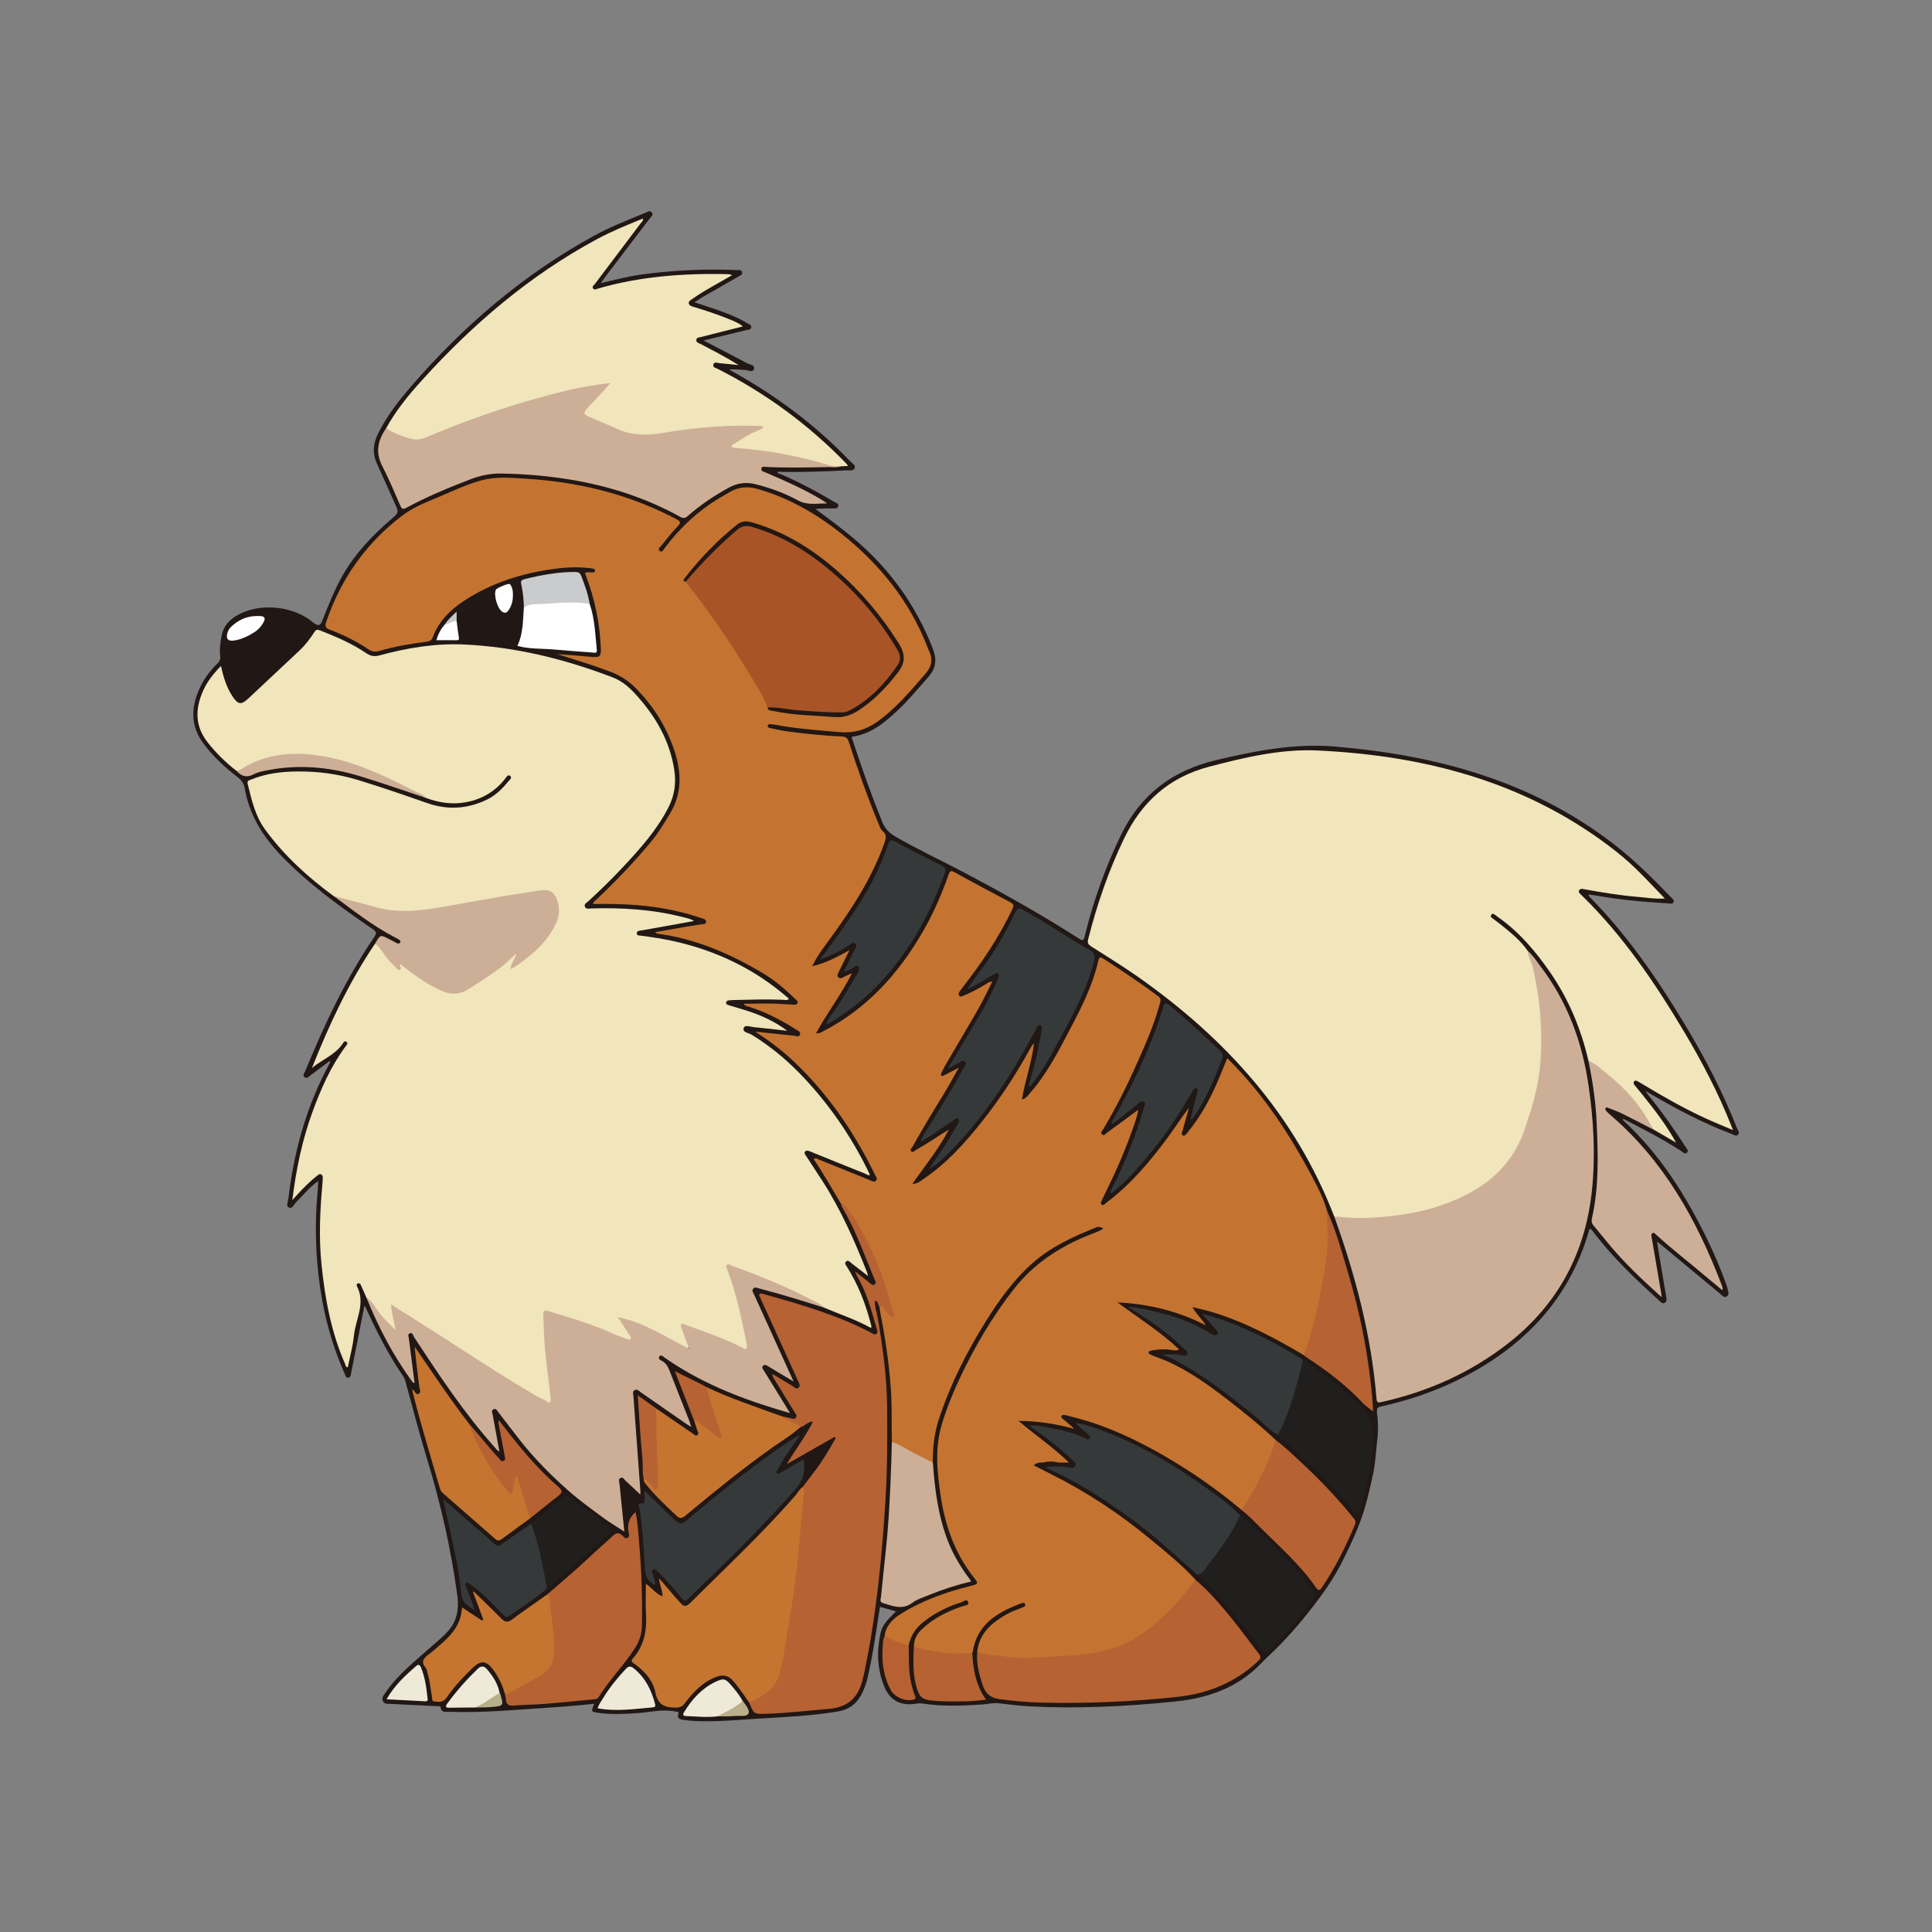 <?xml version="1.0" encoding="utf-8"?>
<!-- Generator: Adobe Illustrator 24.3.0, SVG Export Plug-In . SVG Version: 6.00 Build 0)  -->
<svg version="1.1" id="Layer_1" xmlns="http://www.w3.org/2000/svg" xmlns:xlink="http://www.w3.org/1999/xlink" x="0px" y="0px"
	 viewBox="0 0 720 720" style="enable-background:new 0 0 720 720;" xml:space="preserve">
<rect x="0" y="0" width="720" height="720" fill="#808080" stroke="none"/>
<style type="text/css">
	.st0{fill-rule:evenodd;clip-rule:evenodd;fill:#211714;}
	.st1{fill-rule:evenodd;clip-rule:evenodd;fill:#211E1E;}
	.st2{fill-rule:evenodd;clip-rule:evenodd;fill:#C47430;}
	.st3{fill-rule:evenodd;clip-rule:evenodd;fill:#F0E5BB;}
	.st4{fill-rule:evenodd;clip-rule:evenodd;fill:#CDAF97;}
	.st5{fill-rule:evenodd;clip-rule:evenodd;fill:#B66233;}
	.st6{fill-rule:evenodd;clip-rule:evenodd;fill:#C57530;}
	.st7{fill-rule:evenodd;clip-rule:evenodd;fill:#363939;}
	.st8{fill-rule:evenodd;clip-rule:evenodd;fill:#FFFFFF;}
	.st9{fill-rule:evenodd;clip-rule:evenodd;fill:#CACBCC;}
	.st10{fill-rule:evenodd;clip-rule:evenodd;fill:#EFE9D7;}
	.st11{fill-rule:evenodd;clip-rule:evenodd;fill:#B76133;}
	.st12{fill-rule:evenodd;clip-rule:evenodd;fill:#FDFEFF;}
	.st13{fill-rule:evenodd;clip-rule:evenodd;fill:#BAB18C;}
	.st14{fill-rule:evenodd;clip-rule:evenodd;fill:#B7AE8B;}
	.st15{fill-rule:evenodd;clip-rule:evenodd;fill:#C8C9CA;}
	.st16{fill-rule:evenodd;clip-rule:evenodd;fill:#A95426;}
	.st17{fill-rule:evenodd;clip-rule:evenodd;fill:#231713;}
</style>
<g>
	<path class="st0" d="M513.11,538.1c-0.44,3.68-0.59,7.43-1.37,11.04c-1.33,6.15-2.69,12.3-4.95,18.24
		c-2.11,5.57-4.66,10.91-7.41,16.17c-2.8,5.37-6.34,10.3-10.02,15.08c-5.02,6.51-10.42,12.73-16.45,18.36
		c-1.81,1.69-3.45,3.54-5.3,5.2c-8.56,7.66-18.85,10.83-30,11.95c-17.94,1.8-35.91,2.72-53.93,1.77c-3.77-0.2-7.53-0.68-11.28-1.14
		c-2.15-0.27-4.21,0.29-6.31,0.44c-7.48,0.5-14.95,0.8-22.4-0.37c-1.08-0.17-2.11,0.09-3.15,0.2c-5.28,0.56-8.92-1.54-10.96-6.44
		c-2.6-6.27-2.89-12.78-1.55-19.37c0.67-3.3,1.47-4.3,5.86-8.72c-2.01-0.57-3.94-1.11-5.96-1.69c-1.38,8.97-2.61,17.88-4.65,26.64
		c-0.48,2.07-1.23,4.03-2.2,5.92c-1.86,3.63-4.74,5.76-8.77,6.43c-9.57,1.6-19.24,2.08-28.9,2.63c-8.23,0.47-16.44,1.34-24.7,0.92
		c-1.43-0.07-2.86-0.23-4.28-0.45c-1.11-0.17-2.13-0.54-1.66-2.06c0.38-1.2-0.55-0.9-1.15-1.02c-4.79-0.99-9.48,0.31-14.21,0.62
		c-4.77,0.31-9.51,0.55-14.26-0.1c-2.9-0.4-2.93-0.39-1.7-3.39c-4.68,0.42-9.22,0.93-13.78,1.21c-13.43,0.84-26.84,2.24-40.33,1.77
		c-1.23-0.04-2.85,0.44-3.13-1.7c-0.08-0.6-1.07-0.38-1.64-0.41c-5.59-0.29-11.18-0.54-16.77-0.83c-1.09-0.06-2.43,0.23-3.06-0.99
		c-0.67-1.3,0.31-2.29,0.98-3.28c4.62-6.78,11.06-11.75,17.09-17.12c2.2-1.96,4.51-3.78,6.43-6.06c3.11-3.7,3.83-7.97,3.23-12.56
		c-2.29-17.34-6.15-34.32-11.25-51.05c-2.91-9.53-5.38-19.19-8.03-28.8c-0.2-0.73-0.38-1.44-0.82-2.09
		c-5.56-8.05-9.96-16.74-14.02-25.62c-0.09-0.2-0.22-0.38-0.53-0.88c-1.11,5.67-2.17,11.04-3.23,16.4
		c-0.59,2.97-1.18,5.93-1.76,8.89c-0.13,0.67-0.16,1.46-1,1.58c-0.9,0.13-1.04-0.72-1.3-1.31c-4.53-10.13-7.5-20.68-9.14-31.67
		c-1.84-12.27-2.17-24.54-0.98-36.87c0.1-1.03,0.11-2.08,0.18-3.45c-3.29,2.32-5.55,5.25-8.15,7.81c-0.84,0.83-1.42,2.73-2.82,2.06
		c-1.14-0.55-0.27-2.19-0.14-3.34c2.09-17.81,6.85-34.8,15.48-50.6c0.06-0.11-0.01-0.28-0.03-0.71c-2.5,1.88-4.86,3.67-7.25,5.43
		c-0.64,0.47-1.3,1.32-2.18,0.66c-0.84-0.63-0.1-1.41,0.16-2.05c7.2-17.49,15.2-34.58,25.88-50.29c0.88-1.3,0.79-1.85-0.53-2.76
		c-12.11-8.3-24.01-16.83-34.26-27.51c-6.9-7.19-11.87-15.23-13.56-25.11c-0.34-1.96-1.41-3.16-2.9-4.31
		c-4.57-3.51-8.75-7.4-12.27-12.03c-5.36-7.04-4.84-14.31-1.2-21.74c1.54-3.14,3.7-5.89,6.19-8.35c0.81-0.8,1.21-1.58,1.06-2.78
		c-0.32-2.65,0.06-5.29,0.6-7.89c0.65-3.16,2.59-5.39,5.28-7.04c8-4.91,20.27-4.11,28.05,1.83c0.3,0.23,0.54,0.54,0.85,0.74
		c1.98,1.28,2.48,1.12,3.35-1.07c2.3-5.75,4.55-11.53,7.65-16.91c4.63-8.02,10.92-14.62,17.89-20.62c2.98-2.56,2.95-2.54,1.31-6.14
		c-2.22-4.88-4.34-9.8-6.59-14.67c-1.72-3.72-1.43-7.28,0.34-10.9c3.21-6.6,7.66-12.34,12.41-17.83
		c19.4-22.45,41.63-41.52,67.7-55.89c6.29-3.47,12.99-6.09,19.63-8.81c0.77-0.31,1.72-1.1,2.44-0.03c0.62,0.92-0.35,1.51-0.81,2.12
		c-5.58,7.35-11.19,14.68-16.78,22.02c-0.46,0.6-0.88,1.22-1.5,2.1c5.45-1.26,10.6-2.62,15.89-3.31c11.58-1.51,23.2-2.05,34.87-1.55
		c0.71,0.03,1.67-0.16,1.91,0.78c0.24,0.95-0.68,1.25-1.31,1.61c-4.33,2.48-8.67,4.94-12.99,7.42c-1.04,0.6-2.04,1.27-3.45,2.17
		c1.73,0.58,3.09,1.05,4.45,1.5c5.23,1.74,10.48,3.45,15.24,6.33c0.62,0.37,1.58,0.58,1.47,1.51c-0.12,0.96-1.12,0.87-1.81,1.04
		c-5.12,1.26-10.24,2.49-15.99,3.88c5.76,2.99,10.96,5.64,16.1,8.4c1.04,0.56,3.12,0.7,2.73,2.17c-0.43,1.62-2.23,0.43-3.39,0.4
		c-1.93-0.05-3.85-0.33-5.9-0.16c0.62,0.35,1.24,0.72,1.86,1.07c16.02,8.94,30.56,19.82,43.25,33.11c0.7,0.73,2.06,1.37,1.73,2.47
		c-0.4,1.33-1.98,0.88-3,0.93c-8.61,0.41-17.23,0.79-25.88,0.52c0.21,0.81,1.01,0.8,1.56,1.03c6.8,2.96,13.34,6.41,19.69,10.23
		c0.65,0.39,1.84,0.59,1.45,1.68c-0.33,0.94-1.4,0.7-2.2,0.71c-2.08,0.04-4.16,0.01-6.3,0.22c4.62,3.36,9.13,6.72,13.47,10.31
		c13.63,11.26,23.76,25.02,30.21,41.54c1.62,4.14,1.39,7.43-1.62,10.81c-3.58,4-6.95,8.2-10.86,11.89
		c-5.08,4.8-10.3,9.4-17.72,10.38c3.53,10.83,7.26,21.43,11.51,31.85c0.93,2.28,2.48,3.93,4.57,5.15
		c8.03,4.7,16.46,8.61,24.68,12.94c14.72,7.75,29.25,15.81,43.26,24.79c2.36,1.52,2.42,1.5,3.1-1.29c3.15-12.8,7.62-25.13,13.36-37
		c7.28-15.03,19.2-23.93,35.42-27.78c14.57-3.46,29.22-6.31,44.2-5.05c37.66,3.18,73.21,12.69,103.8,36.24
		c7.82,6.02,14.78,12.96,21.61,20.05c0.45,0.47,1.17,0.92,0.8,1.71c-0.37,0.79-1.2,0.5-1.84,0.46c-8.98-0.53-17.94-1.33-26.82-2.89
		c-0.95-0.17-1.91-0.29-3.01-0.46c0.14,0.39,0.15,0.65,0.28,0.78c14.19,14.36,25.51,30.84,35.86,48.07
		c7.37,12.27,13.94,24.91,19.19,38.23c0.31,0.78,1.17,1.7,0.35,2.49c-0.8,0.77-1.7-0.08-2.51-0.38c-10.36-3.9-20.1-9.05-29.64-14.61
		c-0.58-0.34-1.16-0.66-2.36-1.34c0.9,1.21,1.39,1.91,1.92,2.56c4.72,5.82,9,11.97,13.07,18.26c0.43,0.67,1.3,1.43,0.51,2.18
		c-0.8,0.76-1.52-0.22-2.16-0.63c-6.9-4.47-14.22-8.19-21.6-12.02c-0.02,0.34-0.08,0.52-0.03,0.57
		c13.77,12.63,23.47,28.14,31.56,44.78c2.58,5.31,4.86,10.73,6.85,16.28c0.23,0.64,0.47,1.28,0.59,1.95
		c0.17,0.93,0.71,2.04-0.41,2.68c-1.01,0.58-1.69-0.42-2.34-0.96c-7.35-6.07-14.67-12.17-22-18.26c-0.4-0.33-0.82-0.64-1.62-1.26
		c0.87,5.21,1.66,9.99,2.46,14.76c0.32,1.94,0.65,3.87,0.99,5.81c0.15,0.85,0.29,1.76-0.56,2.25c-0.95,0.55-1.53-0.35-2.11-0.87
		c-8.54-7.72-16.87-15.64-23.93-24.79c-0.53-0.68-0.92-1.54-1.92-1.98c-0.8,2.48-1.5,4.92-2.38,7.3
		c-6.73,18.1-18.66,31.91-34.79,42.34c-12.53,8.1-26.15,13.46-40.66,16.65c-1.15,0.26-1.46,0.73-1.47,1.71
		C513.39,529.96,513.39,534.03,513.11,538.1z"/>
	<path class="st1" d="M513.11,538.1c0-4.07,0-8.14,0-12.21C513.67,529.96,513.7,534.03,513.11,538.1z"/>
	<path class="st2" d="M332.38,537.34c-0.16-6.4,0.07-12.8-0.35-19.21c-0.64-9.71-2.09-19.29-3.95-28.81
		c-0.14-0.74-0.22-1.48-0.34-2.23c0.85-0.86,0.98-0.88,1.88-0.01c0.85,0.83,1.41,1.96,2.74,2.69c-0.6-3.6-1.95-6.78-2.94-10.06
		c-2.56-8.49-5.88-16.67-10.92-24.03c-1.57-2.29-2.87-4.78-4.89-6.75c-3.41-5.7-6.67-11.48-10.4-16.99
		c0.89-0.59,1.47-0.01,2.05,0.23c6.24,2.5,12.47,5.05,18.71,7.55c0.79,0.32,1.69,1.1,2.5,0.24c0.73-0.79-0.1-1.55-0.44-2.25
		c-6.66-13.69-14.95-26.3-25.43-37.37c-5.26-5.55-11.02-10.58-17.48-14.74c-0.43-0.28-0.83-0.59-1.6-1.14
		c5.09,0.54,9.73,1.03,14.36,1.53c0.8,0.09,1.84,0.6,2.23-0.37c0.45-1.12-0.76-1.51-1.47-1.96c-5.77-3.64-11.79-6.78-18.37-8.74
		c-0.34-0.1-0.76-0.09-1.03-0.85c4.96-0.05,9.8-0.23,14.65,0.12c1.28,0.09,2.56,0.16,3.85,0.21c0.52,0.02,1.12,0.1,1.41-0.48
		c0.37-0.73-0.26-1.11-0.67-1.51c-3.79-3.72-7.81-7.13-12.4-9.86c-12.19-7.25-25.02-12.76-39.22-14.62
		c-0.12-0.02-0.22-0.16-0.72-0.54c4.03-0.71,7.74-1.37,11.45-2.01c1.86-0.32,3.73-0.59,5.59-0.9c0.76-0.13,1.9,0.18,1.95-1.01
		c0.03-0.9-0.98-1.05-1.66-1.28c-4.65-1.6-9.41-2.8-14.25-3.63c-8.67-1.5-17.41-1.83-26.23-1.65c0.16-1,1.05-1.42,1.67-2.02
		c7.08-6.73,13.82-13.78,20.06-21.3c2.66-3.22,4.79-6.79,6.95-10.35c5.41-8.93,3.97-17.99,0.37-27c-2.98-7.45-7.41-14-13.06-19.74
		c-2.71-2.75-5.83-4.75-9.42-6.13c-6.56-2.5-13.27-4.53-19.99-6.62c4.23,0.34,8.46,0.63,12.68,1.04c3.29,0.32,3.79-0.07,3.66-3.28
		c-0.39-9.36-2.25-18.42-5.63-27.16c-0.1-0.27-0.16-0.55-0.25-0.83c0.8-0.47,1.55-0.16,2.28-0.21c0.56-0.04,1.41,0.22,1.43-0.64
		c0.03-0.76-0.75-0.76-1.36-0.85c-4.46-0.62-8.94-0.44-13.35,0.13c-12.2,1.57-23.76,5.17-34.13,11.98
		c-5.15,3.38-9.4,7.62-11.62,13.54c-0.43,1.15-1.06,1.54-2.29,1.69c-5.92,0.71-11.8,1.74-17.53,3.42c-1.54,0.45-2.84,0.32-4.24-0.64
		c-4.45-3.04-9.3-5.35-14.32-7.28c-1.45-0.56-1.93-1.09-1.35-2.79c5.48-16.25,14.98-29.63,28.65-39.93
		c4.23-3.19,9.29-5.03,14.16-7.1c5.07-2.15,10.06-4.54,15.42-5.93c5.3-1.37,10.71-0.86,16.03-0.53c11.33,0.7,22.51,2.47,33.41,5.75
		c7.9,2.38,15.52,5.49,22.84,9.34c1.51,0.8,1.82,1.31,0.49,2.69c-2.15,2.23-4.06,4.68-6.01,7.09c-0.47,0.58-1.55,1.35-0.68,2.07
		c0.9,0.75,1.39-0.47,1.84-1.07c5.75-7.65,12.62-14.05,20.89-18.92c1.04-0.61,2.11-1.18,3.14-1.82c3.36-2.09,6.86-2.37,10.65-1.28
		c11.67,3.35,21.91,9.26,31.36,16.81c14.18,11.33,25.2,24.96,31.84,41.96c0.17,0.42,0.29,0.86,0.5,1.26
		c1.7,3.26,1.25,6.02-1.23,8.88c-5.61,6.46-11.08,13.02-18.16,18c-4.19,2.95-8.69,4.15-13.87,3.7c-8.2-0.71-16.41-1.29-24.51-2.85
		c-0.3-0.06-0.6-0.09-0.9-0.08c-0.49,0.02-1.17-0.21-1.29,0.53c-0.12,0.71,0.49,0.82,1.02,0.93c2.14,0.41,4.27,0.94,6.44,1.22
		c6.67,0.86,13.35,1.62,20.07,1.87c1.6,0.06,2.22,0.61,2.68,2.03c3.31,10.28,6.92,20.46,11.06,30.45c0.4,0.97,0.75,2.14,1.5,2.75
		c1.72,1.41,1.29,2.81,0.67,4.55c-4.96,14.02-13.21,26.12-21.94,37.96c-1.74,2.36-3.42,4.76-4.95,7.88
		c5.1-1.12,9.22-3.41,13.93-5.99c-1.55,3.12-2.81,5.65-4.05,8.18c-0.32,0.66-0.85,1.36-0.06,2.04c0.66,0.57,1.28,0.11,1.89-0.17
		c0.87-0.4,1.73-0.82,3.17-1.51c-4.08,8.16-9.35,14.85-13.39,22.4c1.26,0.24,1.98-0.38,2.75-0.78
		c16.11-8.34,27.78-21.18,36.77-36.64c4-6.87,7.19-14.15,9.83-21.65c0.47-1.33,0.83-1.64,2.18-0.9c6.89,3.79,13.82,7.5,20.78,11.16
		c1.33,0.7,1.44,1.3,0.8,2.63c-4.88,10.23-11.12,19.58-18.04,28.51c-0.51,0.66-1,1.33-1.5,1.99c-0.39,0.51-0.66,1.11-0.27,1.67
		c0.46,0.66,1.1,0.24,1.64,0.02c2.88-1.16,5.61-2.63,8.26-4.25c0.63-0.38,1.18-0.94,2.46-1c-1.8,3.53-3.37,6.92-5.21,10.15
		c-4.01,7.02-8.17,13.96-12.25,20.95c-0.57,0.98-1.05,2.01-1.54,3.03c-0.12,0.24-0.19,0.63-0.08,0.83c0.24,0.43,0.66,0.22,0.99,0.05
		c1.68-0.86,3.36-1.73,5.62-2.91c-2.07,3.61-3.78,6.8-5.67,9.87c-3.96,6.44-7.87,12.91-11.56,19.51c-0.31,0.55-1.14,1.2-0.59,1.76
		c0.68,0.69,1.36-0.21,1.97-0.55c4.14-2.3,8-5.03,12.09-7.52c-3.67,7.24-8.87,13.42-13.57,20.26c1.93-0.02,3.08-1.13,4.32-1.97
		c8.5-5.76,15.27-13.27,21.59-21.24c6.79-8.55,12.74-17.66,17.99-27.23c0.39-0.71,0.84-1.38,1.44-2.01
		c-0.84,7.07-3.29,13.79-4.54,20.97c1.68-0.35,2.3-1.57,3.1-2.48c6.18-6.98,10.37-15.22,14.68-23.38
		c4.38-8.29,8.64-16.65,10.72-25.9c0.26-1.18,0.67-1.49,1.79-0.76c6.99,4.52,13.92,9.11,20.58,14.12c1.06,0.8,0.84,1.56,0.58,2.54
		c-2.09,7.93-5.42,15.38-8.74,22.83c-3.66,8.22-7.7,16.26-12.31,23.99c-0.37,0.61-1.21,1.38-0.61,1.99c0.8,0.83,1.49-0.23,2.09-0.67
		c3.72-2.69,7.41-5.43,11.47-8.43c-0.44,2.91-1.39,5.25-2.22,7.62c-2.96,8.43-6.63,16.55-10.58,24.55
		c-0.23,0.47-0.51,0.93-0.68,1.43c-0.19,0.53-0.78,1.14-0.22,1.66c0.73,0.68,1.22-0.16,1.71-0.53c9.3-6.98,16.68-15.77,23.49-25.07
		c2.49-3.4,4.73-7,7.44-10.39c-0.79,2.81-1.57,5.62-2.39,8.42c-0.19,0.65-0.66,1.42,0.06,1.84c0.73,0.43,1.21-0.37,1.62-0.87
		c5.23-6.28,9.01-13.4,12.11-20.92c0.92-2.23,1.83-4.46,2.87-6.98c4.32,4.32,8.23,8.69,11.87,13.29
		c8.47,10.72,15.44,22.37,21.64,34.54c1.48,2.89,2.71,5.78,3.6,8.86c1.51,7.82,1.04,15.63-0.33,23.4c-1.67,9.46-3.47,18.9-6.67,28
		c-0.34,0.96-0.43,2.13-1.63,2.56c-10.8-6.36-21.83-12.26-33.88-15.95c-2.33-0.71-4.73-1.21-7.59-1.93
		c1.51,2.77,3.58,4.45,4.97,6.79c-10.32-5.3-21.31-7.98-32.89-8.53c7.74,5.73,15.86,10.84,22.87,17.44
		c-0.5,0.68-1.08,0.25-1.51,0.46c-2.94-0.3-5.87-0.34-8.81,0.02c-1.78,0.57-0.95,1.22,0.02,1.66c1.29,0.59,2.65,1.01,3.97,1.54
		c9.09,3.63,16.93,9.31,24.59,15.22c6.12,4.72,12.14,9.57,17.77,14.89c0.62,0.8,0.21,1.62-0.05,2.36
		c-2.79,7.94-6.57,15.38-11.17,22.42c-0.37,0.57-0.73,1.16-1.47,1.33c-6.41-5.37-13.12-10.35-20.15-14.87
		c-10.12-6.51-20.66-12.24-31.96-16.46c-4.33-1.61-8.79-2.8-13.26-3.95c-0.55-0.14-1.35-0.33-1.68,0.2
		c-0.41,0.66,0.37,1.06,0.79,1.42c1.29,1.1,2.63,2.14,3.86,3.42c-6.76-1.86-13.58-2.89-20.7-2.95c6.04,5.16,12.66,9.61,18.8,15.53
		c-1.58,0-2.65,0-3.72,0c-2.03-0.31-4.05-0.33-6.08,0.01c-1.12-0.09-2.19,0-3.36,1.02c2.22,1.13,4.19,2.15,6.18,3.14
		c13.45,6.69,25.89,14.91,37.45,24.49c5.73,4.75,11.55,9.4,16.59,14.93c0.24,0.84-0.22,1.48-0.69,2.07
		c-6.07,7.59-12.56,14.74-20.91,19.95c-5.77,3.6-12.14,5.44-18.81,6.25c-7.88,0.95-15.82,1.26-23.75,1.41
		c-4.99,0.1-9.94-0.76-14.88-1.47c-0.9-0.13-1.79-0.39-2.2-1.37c0.79-7.03,5.6-10.89,11.21-14.04c1.76-0.99,3.74-1.58,5.6-2.39
		c0.51-0.22,1.33-0.37,1.04-1.18c-0.27-0.75-0.96-0.55-1.55-0.33c-8.7,3.29-16.33,7.64-17.99,17.98c-0.02,0.14-0.11,0.28-0.17,0.42
		c-1,1-2.28,1.17-3.58,1.09c-5.36-0.3-10.71-0.75-15.95-2.01c-0.87-0.21-1.8-0.38-2.23-1.36c0.02-2.47,0.97-4.54,2.72-6.25
		c4.38-4.26,9.67-6.9,15.4-8.82c0.83-0.28,2.52-0.27,2.14-1.46c-0.48-1.49-1.8-0.25-2.66,0.02c-5.09,1.59-9.79,3.93-14,7.26
		c-2.89,2.29-4.82,5.13-5.54,8.76c-3.48,0.02-6.5-1.12-8.97-3.61c0.52-3.68,2.85-6.08,5.8-7.95c8.13-5.16,17.08-8.3,26.36-10.61
		c2.78-0.69,2.88-0.87,1.15-3.05c-7.21-9.08-10.85-19.58-12.49-30.92c-1.28-8.79-2.13-17.56,0.5-26.26
		c1.82-6.01,4.17-11.82,6.85-17.49c5.52-11.64,12.02-22.67,19.97-32.86c7.45-9.56,17.13-15.81,28.2-20.24
		c1.72-0.69,3.54-1.2,5.19-2.39c-0.96-0.43-1.67-0.77-2.65-0.38c-8.45,3.38-16.72,7.11-23.63,13.2c-7,6.15-12.4,13.65-17.32,21.47
		c-7.29,11.61-13.44,23.8-17.73,36.87c-1.72,5.24-2.28,10.6-2.23,16.06c-0.63,0.29-1.18,0-1.72-0.25
		c-4.36-2.03-8.54-4.42-12.75-6.73C332.86,537.93,332.6,537.65,332.38,537.34z"/>
	<path class="st3" d="M136.51,483.46c-0.67-1.5-1.34-3.01-2.01-4.51c-0.2-0.43-0.47-0.82-1.01-0.7c-0.59,0.13-0.67,0.69-0.47,1.08
		c3.34,6.39-0.52,12.36-1.13,18.5c-0.4,3.94-1.49,7.81-2.27,11.71c-0.87-0.03-0.79-0.74-0.97-1.15
		c-5.23-11.81-7.52-24.34-8.83-37.08c-1.06-10.2-0.56-20.39,0.37-30.57c0.05-0.53,0.06-1.06,0.08-1.59
		c0.02-0.53,0.04-1.08-0.49-1.42c-0.68-0.43-1.13,0.07-1.6,0.43c-2.61,2.08-4.98,4.41-7.23,6.87c-0.55,0.6-1.1,1.22-2.01,2.24
		c1.42-11.58,3.68-22.37,7.48-32.8c3.14-8.6,6.8-16.97,12.29-24.4c0.41-0.55,1.27-1.29,0.32-1.88c-0.73-0.45-1.14,0.52-1.51,1.03
		c-2.87,4.05-7.6,5.7-11.27,8.8c6.44-16.21,13.74-31.9,23.52-46.33c1.33-0.22,1.81,0.88,2.44,1.66c1.43,1.76,2.63,3.71,4.26,5.3
		c0.54,0.52,0.99,1.15,1.84,1.58c0.5-2.08,1.47-1.23,2.5-0.43c3.94,3.08,8.04,5.89,12.47,8.23c4.13,2.18,8.04,2.18,11.97-0.46
		c5.15-3.45,10.5-6.62,14.94-11.02c0.16-0.16,0.32-0.33,0.5-0.46c0.53-0.38,1.1-1.13,1.75-0.61c0.62,0.49,0.13,1.26-0.11,1.88
		c-0.29,0.77-0.81,1.45-1.08,2.6c6.55-4.48,12.39-9.24,15.56-16.52c1.14-2.62,1.04-5.33,0.15-7.98c-0.87-2.6-2.72-3.51-6.05-3
		c-4.86,0.74-9.72,1.49-14.56,2.33c-8.57,1.49-17.11,3.13-25.7,4.49c-7.23,1.14-14.43,1.27-21.57-0.84
		c-4.9-1.46-10.09-1.99-14.68-4.46c-9.68-7.09-18.49-15.1-25.6-24.84c-3.7-5.06-5.04-11.07-6.5-17.02
		c-0.33-1.33,0.65-1.33,1.34-1.61c5.47-2.27,11.23-2.95,17.08-3.01c7.75-0.09,15.36,0.94,22.8,3.21c8.66,2.64,17.21,5.62,25.76,8.6
		c7.59,2.64,14.99,2.17,22.22-1.33c3.35-1.63,5.86-4.23,8.18-7.04c0.4-0.49,1.2-1.09,0.5-1.72c-0.86-0.76-1.34,0.24-1.76,0.78
		c-3.71,4.83-8.57,7.76-14.53,8.92c-5.19,1.01-10.19,0.28-15.09-1.54c-10.22-4.63-20.01-10.27-30.93-13.21
		c-8.44-2.27-16.98-3.73-25.74-1.79c-3.79,0.84-7.45,1.96-10.75,4.07c-0.97,0.62-1.96,1.56-3.3,0.79
		c-4.03-3.11-7.6-6.64-10.75-10.66c-4.78-6.11-4.59-12.54-1.61-19.21c1.52-3.4,3.79-6.3,6.64-9.18c0.92,4.2,2.07,7.98,4.3,11.34
		c2.04,3.07,3.2,3.28,5.89,0.78c6.36-5.93,12.68-11.91,19.04-17.86c2.17-2.03,3.95-4.39,5.55-6.87c0.6-0.93,1.07-1.07,2.15-0.64
		c5.98,2.38,11.9,4.86,17.24,8.51c1.55,1.06,3.05,1.31,4.9,0.8c10.34-2.82,20.85-4.55,31.59-4.06c19.13,0.88,37.48,5.43,55.31,12.25
		c3.56,1.36,6.31,3.83,8.82,6.6c7.24,8.01,12.46,17.04,14.14,27.89c0.76,4.87,0.11,9.46-2.13,13.87
		c-4.31,8.47-10.55,15.46-16.97,22.32c-4.14,4.42-8.47,8.65-12.92,12.75c-0.61,0.57-1.77,1-1.24,2.13c0.44,0.93,1.48,0.58,2.27,0.56
		c11.54-0.35,22.98,0.34,34.21,3.23c1.34,0.34,2.75,0.55,4.14,1.45c-6.6,1.19-12.96,2.33-19.31,3.47c-0.15,0.03-0.3,0.03-0.45,0.05
		c-0.67,0.12-1.51,0.15-1.57,1c-0.06,1,0.88,0.85,1.5,0.93c4.19,0.56,8.38,1.18,12.51,2.11c15.61,3.52,29.65,10.2,41.82,20.66
		c0.28,0.24,0.58,0.48,0.9,0.75c-0.71,0.78-1.51,0.42-2.18,0.39c-6.06-0.27-12.11-0.05-18.16,0.08c-0.68,0.02-1.37,0.03-2.04,0.13
		c-0.43,0.06-0.94,0.18-1.05,0.72c-0.14,0.7,0.4,0.91,0.92,1.07c1.88,0.58,3.76,1.13,5.64,1.7c5.78,1.75,11.27,4.12,16.21,7.85
		c-4.17-0.46-8.34-0.98-12.51-1.36c-1.27-0.11-3.24-1.04-3.72,0.34c-0.55,1.58,1.68,1.74,2.73,2.36
		c8.54,5.1,15.81,11.68,22.36,19.07c8.87,10.02,16.18,21.11,21.94,33.22c-0.65,0.5-1.14-0.13-1.61-0.32
		c-6.45-2.57-12.89-5.19-19.33-7.8c-0.56-0.23-1.1-0.5-1.68-0.67c-0.5-0.15-1.07-0.34-1.49,0.13c-0.56,0.62-0.01,1.13,0.3,1.61
		c2.05,3.17,4.15,6.32,6.19,9.5c6.8,10.62,11.87,22.07,16.49,33.75c0.13,0.33,0.19,0.68,0.44,1.57c-2.37-1.84-4.3-3.36-6.25-4.84
		c-0.56-0.42-1.16-1.29-1.93-0.58c-0.74,0.68-0.03,1.42,0.35,2.02c4.01,6.4,6.77,13.32,8.69,20.59c0.13,0.51,0.29,1.02,0.4,1.53
		c0.03,0.12-0.06,0.27-0.16,0.63c-5.52-3.07-11.46-5.03-17.21-7.46c-10.72-5.71-31.65-14.57-35.63-15.08
		c-0.29,0.96,0.24,1.77,0.53,2.59c2.91,8.08,4.69,16.44,6.33,24.83c0.07,0.37,0.17,0.74,0.19,1.12c0.05,0.76,0.15,1.59-0.58,2.07
		c-0.75,0.49-1.44-0.03-2.11-0.36c-6.6-3.24-13.53-5.67-20.43-8.17c-0.28-0.1-0.58-0.17-1.05-0.03c0.36,1.97,1.24,3.79,1.84,5.7
		c0.23,0.72,0.7,1.53,0.12,2.15c-0.73,0.78-1.57,0.1-2.28-0.24c-2.04-0.98-4.14-1.88-6.04-3.13c-5.06-3.31-10.71-5.22-16.87-7.25
		c1.18,1.83,2.21,3.25,3.12,4.74c0.53,0.87,1.52,1.79,0.67,2.85c-0.76,0.95-1.83,0.27-2.74,0.01c-2.27-0.63-4.41-1.6-6.54-2.59
		c-6.69-3.12-13.81-4.94-20.81-7.14c-1.58-0.5-2.08,0.09-2.03,1.6c0.16,5.44,0.56,10.86,1.15,16.27c0.47,4.36,0.92,8.72,1.51,13.06
		c0.12,0.88,0.24,1.94-0.64,2.5c-0.83,0.53-1.57-0.2-2.29-0.57c-9.35-4.71-17.93-10.69-26.76-16.24
		c-9.79-6.16-19.47-12.5-29.47-18.79c0.02,2.27,0.73,4.24,1.07,6.27c0.11,0.65,0.5,1.5-0.15,1.91c-0.79,0.5-1.37-0.32-1.91-0.79
		C141.9,491.48,139.25,487.43,136.51,483.46z"/>
	<path class="st3" d="M591.97,395.36c-2.75-11.92-7.38-23.03-14.37-33.12c-5.32-7.68-11.29-14.74-18.96-20.2
		c-0.37-0.26-0.71-0.56-1.09-0.8c-0.54-0.35-1.16-1.12-1.74-0.38c-0.69,0.9,0.35,1.28,0.88,1.72c0.81,0.67,1.7,1.25,2.52,1.92
		c3.71,2.98,7.45,5.92,10.16,9.92c3.08,5.23,3.8,11.14,4.62,16.95c2.44,17.23,0.74,34.02-5.39,50.39
		c-3.97,10.6-10.94,18.22-20.86,23.48c-10.43,5.52-21.53,8.19-33.24,8.91c-5.06,0.31-10.1,0.65-15.14-0.04
		c-0.76-0.1-1.5-0.18-2.11-0.7c-14.57-37.8-40.45-66.37-73.13-89.35c-5.69-4-11.63-7.63-17.49-11.37c-1.05-0.67-1.45-1.28-1.13-2.55
		c3.29-13,7.6-25.62,13.44-37.71c6.57-13.6,16.72-22.77,31.62-26.69c13.37-3.51,26.85-6.71,40.66-6.05
		c39.39,1.89,76.42,11.45,108.55,35.68c3.57,2.69,6.99,5.56,10.18,8.68c3.56,3.49,6.96,7.15,10.49,10.8
		c-3.2,0.27-6.52-0.31-9.82-0.58c-6.71-0.55-13.35-1.63-19.97-2.83c-0.71-0.13-1.57-0.47-2.1,0.29c-0.53,0.77,0.2,1.24,0.67,1.7
		c15.66,15.21,27.73,33.1,38.8,51.75c6.41,10.8,12.2,21.91,16.87,33.58c0.24,0.6,0.48,1.21,0.94,2.39
		c-3.71-1.58-6.97-2.88-10.15-4.34c-8.12-3.72-15.86-8.14-23.5-12.75c-0.58-0.35-1.16-0.71-1.77-1.02
		c-0.45-0.23-0.98-0.59-1.42-0.02c-0.39,0.51-0.13,0.99,0.23,1.43c1.05,1.29,2.11,2.58,3.15,3.87c4.45,5.53,8.75,11.16,12.27,17.53
		c-2.68-1.56-5.37-3.12-8.05-4.69c-1.07-0.62-1.84-1.51-2.43-2.6c-4.82-8.81-11.95-15.47-19.95-21.31
		C593.41,396.67,592.74,395.96,591.97,395.36z"/>
	<path class="st4" d="M497.25,453.39c4.14,0.32,8.28,0.67,12.43,0.47c13.53-0.63,26.61-2.93,38.65-9.65
		c9.43-5.26,16.16-12.67,19.72-22.95c2.55-7.35,4.82-14.77,5.73-22.49c0.79-6.66,0.73-13.37,0.26-20.1
		c-0.43-6.19-1.46-12.23-2.83-18.25c-0.47-2.06-1.8-3.84-1.84-6.02c1.87,1.57,3.15,3.63,4.61,5.55
		c10.05,13.18,15.63,28.2,18.01,44.47c1.9,12.98,2.65,26.07,1.29,39.13c-2.42,23.28-12.58,42.47-31.16,57.02
		c-14.07,11.02-29.94,18.05-47.29,21.95c-1.43,0.32-1.72,0.11-1.85-1.36C511.07,497.81,505.17,475.36,497.25,453.39z"/>
	<path class="st3" d="M143.89,159.63c3.6-6.63,8.38-12.41,13.39-17.95c18.95-20.94,40.2-39.09,65.18-52.55
		c5.5-2.96,11.29-5.3,17.18-7.7c0.07,0.99-0.57,1.37-0.94,1.86c-5.68,7.55-11.38,15.09-17.07,22.63c-0.34,0.45-1.08,0.79-0.63,1.51
		c0.5,0.79,1.17,0.31,1.81,0.13c15.54-4.53,31.47-5.7,47.56-5.42c0.53,0.01,1.06,0.04,1.58,0.1c0.21,0.02,0.41,0.15,0.86,0.33
		c-3.55,2.03-6.95,3.93-10.31,5.91c-1.63,0.96-3.18,2.03-4.74,3.09c-0.54,0.37-1.27,0.77-1.05,1.57c0.19,0.72,0.89,0.96,1.56,1.16
		c4.27,1.28,8.5,2.66,12.64,4.32c2,0.8,4.04,1.52,5.96,3.02c-5.34,1.35-10.43,2.63-15.51,3.92c-0.71,0.18-1.7,0.15-1.85,1.03
		c-0.18,1.06,0.92,1.26,1.61,1.62c4.74,2.49,9.49,4.94,14.17,7.85c-2.39-0.24-4.78-0.5-7.17-0.72c-0.84-0.08-2.01-0.68-2.3,0.59
		c-0.24,1.03,0.94,1.18,1.65,1.54c17.97,9.1,33.97,20.86,47.97,35.34c0.15,0.16,0.26,0.35,0.63,0.84c-1.05,0.05-1.88,0.1-2.71,0.14
		c-2.28,0.39-4.56,0.23-6.73-0.43c-10.4-3.16-21.07-4.79-31.85-5.81c-0.23-0.02-0.45-0.04-0.67-0.08c-0.68-0.12-1.42-0.24-1.65-1
		c-0.28-0.92,0.46-1.4,1.08-1.79c2.93-1.86,5.84-3.79,9.1-5.17c-5.53-0.11-11.06-0.41-16.58,0.03c-7.54,0.6-14.98,1.98-22.49,2.87
		c-5.15,0.61-10.07-0.3-14.82-2.37c-3.26-1.42-6.53-2.82-9.71-4.4c-2.29-1.14-2.44-2.13-0.62-3.96c2.5-2.51,4.57-5.41,7.7-8.08
		c-5.52,0.54-10.36,1.5-15.17,2.65c-15.1,3.63-29.84,8.38-44.23,14.2c-2.87,1.16-5.77,2.25-8.71,3.25
		c-2.25,0.77-4.43,0.77-6.65-0.08c-1.98-0.75-3.95-1.53-5.89-2.37C144.76,160.96,143.81,160.75,143.89,159.63z"/>
	<path class="st5" d="M313.61,448.93c0.99-0.11,1.54,0.59,2.02,1.25c8.11,11.19,13.11,23.79,16.72,37.01
		c0.04,0.14,0.07,0.29,0.1,0.44c0.2,1.07,1.43,2.61,0.48,3.06c-1.19,0.56-1.84-1.38-2.84-2.08c-0.76-0.53-0.63-2.44-2.34-1.52
		c-0.63-0.71-0.32-1.99-1.64-2.45c-0.26,2.18,0.57,4.14,0.92,6.13c1.95,11.09,3.47,22.2,3.57,33.49
		c0.09,11.49,0.11,22.99-0.59,34.47c-1.34,22-3.5,43.91-8.1,65.52c-0.08,0.37-0.21,0.73-0.29,1.09
		c-1.46,6.82-5.26,10.89-12.58,11.49c-7.97,0.66-15.92,1.66-23.92,1.86c-4.16,0.1-4.17,0.08-5.88-4.09c1.5-1.64,3.51-2.59,5.31-3.8
		c2.94-1.98,4.67-4.58,5.48-7.99c2.17-9.13,3.5-18.4,4.89-27.66c1.78-11.95,2.93-23.97,3.7-36.02c0.11-1.65,0.39-3.29,0.51-4.95
		c1.49-1.98,2.97-3.97,4.49-5.93c2.99-3.86,5.41-8.08,7.81-12.31c-0.12-0.16-0.25-0.31-0.38-0.47c-5.95,3.39-11.91,6.79-17.86,10.18
		c3.18-5.31,6.88-10.16,9.79-15.87c-2.15,0.05-3.1,1.81-4.7,2.11c-2.2-0.57-4.06-1.9-6.13-2.78c-0.48-0.2-0.89-0.59-0.64-1.25
		c0.95,0.2,1.92,0.37,2.87,0.6c0.79,0.19,1.68,0.67,2.28-0.19c0.53-0.77-0.2-1.43-0.57-2.03c-2.55-4.2-5.14-8.37-7.71-12.55
		c-0.27-0.44-0.51-0.9-0.53-1.68c2.47,1.49,4.92,3,7.41,4.45c0.72,0.42,1.49,1.48,2.37,0.69c0.79-0.71,0.14-1.7-0.22-2.51
		c-4.33-9.56-8.68-19.11-13.02-28.67c-0.34-0.76-0.73-1.5-1.01-2.28c-0.16-0.46-0.73-0.96-0.28-1.44c0.4-0.43,0.99-0.12,1.49,0.02
		c13.74,3.85,27.46,7.76,40.17,14.47c0.57,0.3,1.21,0.86,1.86,0.33c0.63-0.52,0.29-1.26,0.11-1.9c-1.95-6.74-3.75-13.54-7.33-19.67
		c-0.21-0.37-0.37-0.77-0.83-1.75c2.14,1.68,3.76,2.96,5.41,4.23c0.57,0.44,1.11,1.28,1.94,0.7c0.86-0.6,0.21-1.38-0.06-2.03
		c-3.77-9.05-7.02-18.34-12.06-26.82C313.62,449.57,313.66,449.22,313.61,448.93z"/>
	<path class="st4" d="M136.51,483.46c2.37,1.6,3.55,4.21,5.28,6.35c1.62,2.01,3.51,3.71,5.59,5.86c-0.46-3.35-1.48-6.21-1.66-9.59
		c4.52,2.86,8.71,5.51,12.89,8.17c13.63,8.66,27.04,17.64,40.98,25.8c1.17,0.69,2.39,1.3,3.64,1.85c0.58,0.26,1.13,1.21,1.74,0.62
		c0.36-0.35,0.29-1.3,0.21-1.95c-0.69-6.05-1.55-12.08-2.11-18.14c-0.39-4.2-0.4-8.44-0.59-12.66c-0.06-1.31,0.56-1.55,1.71-1.2
		c8.29,2.54,16.65,4.87,24.53,8.58c1.56,0.74,3.25,1.2,4.88,1.79c0.48,0.18,1.04,0.57,1.41-0.04c0.33-0.54-0.15-0.97-0.44-1.41
		c-1.41-2.13-2.8-4.28-4.32-6.61c9.68,1.88,17.56,7.29,26.54,11.72c-1.09-2.93-1.96-5.23-2.79-7.54c-0.17-0.47-0.4-1.15-0.2-1.46
		c0.32-0.49,0.95-0.12,1.45,0.05c7.24,2.6,14.52,5.07,21.39,8.59c0.45,0.23,1,0.77,1.43,0.37c0.53-0.49,0.3-1.29,0.17-1.95
		c-1.84-9-3.69-18-6.87-26.65c-0.08-0.21-0.22-0.42-0.24-0.63c-0.06-0.66-0.83-1.33-0.3-1.91c0.68-0.76,1.38,0.09,2.03,0.32
		c9.69,3.42,19.19,7.29,28.34,11.97c2.12,1.09,4.38,2.01,6.19,3.66c-7.76-2.48-15.54-4.89-23.43-6.96c-0.29-0.08-0.58-0.2-0.87-0.24
		c-0.79-0.1-1.65-0.8-2.35-0.01c-0.7,0.79-0.01,1.57,0.32,2.3c3.08,6.82,6.18,13.62,9.28,20.43c1.72,3.78,3.43,7.55,5.4,11.89
		c-2.23-1.32-3.98-2.35-5.74-3.4c-1.23-0.74-2.45-1.49-3.69-2.23c-0.59-0.35-1.3-0.8-1.88-0.29c-0.78,0.69-0.05,1.38,0.32,1.99
		c3.12,5.09,6.26,10.16,9.69,15.74c-1.81-0.54-3.13-0.94-4.45-1.33c-15.05-4.53-29.5-10.36-42.46-19.47
		c-0.51-0.36-1.18-1.12-1.75-0.37c-0.68,0.9,0.3,1.38,0.91,1.7c1.52,0.81,2.23,2.13,2.83,3.66c2.38,6.12,4.82,12.22,7.23,18.33
		c0.27,0.68,0.47,1.4,0.87,2.61c-1-0.61-1.6-0.95-2.17-1.34c-5.53-3.84-11.04-7.69-16.58-11.52c-0.71-0.49-1.41-1.41-2.4-0.82
		c-0.86,0.52-0.46,1.52-0.4,2.3c0.84,11.69,1.71,23.37,2.57,35.06c0.04,0.52,0,1.05,0,1.53c-1.79-1.68-3.62-3.42-5.48-5.11
		c-0.56-0.51-0.98-1.61-1.99-1.04c-0.82,0.46-0.38,1.35-0.3,2.08c0.59,5.78,1.17,11.57,1.8,17.88c-2.94-1.92-5.59-3.47-8.04-5.29
		c-4.37-3.24-8.81-6.42-12.87-10.03c-6.42-5.7-12.5-11.78-17.83-18.55c-2.76-3.5-5.45-7.06-8.18-10.59
		c-0.45-0.58-0.81-1.52-1.71-1.17c-1.08,0.42-0.55,1.41-0.41,2.18c0.8,4.45,1.63,8.9,2.49,13.57c-0.94-0.34-1.33-1.07-1.82-1.62
		c-11.34-12.67-20.66-26.82-29.98-40.97c-0.39-0.6-0.48-1.9-1.64-1.4c-0.89,0.39-0.37,1.31-0.28,2.04c0.7,5.45,1.4,10.9,2.1,16.44
		c-0.35-0.1-0.54-0.09-0.61-0.18C146.62,505.41,141.05,494.72,136.51,483.46z"/>
	<path class="st4" d="M143.89,159.63c3.04,1.87,6.35,3.19,9.77,3.99c3,0.7,5.77-0.94,8.45-2.04c16.21-6.62,32.74-12.18,49.79-16.2
		c4.97-1.17,9.99-2.01,15.62-2.64c-2.59,2.83-4.78,5.34-7.09,7.73c-3.64,3.78-3.67,3.75,1.24,5.8c2.71,1.14,5.45,2.21,8.11,3.47
		c5.81,2.75,11.86,2.56,17.94,1.51c11.92-2.06,23.9-2.97,35.99-2.48c0.21,0.01,0.41,0.12,0.8,0.24c-0.48,0.96-1.39,1.17-2.15,1.46
		c-3.2,1.23-5.97,3.2-8.85,4.98c-0.37,0.23-0.94,0.37-0.75,0.94c0.17,0.49,0.7,0.47,1.16,0.51c11.96,0.87,23.7,2.96,35.18,6.5
		c1.33,0.41,2.83,0.27,4.26,0.39c-1.47,0.57-2.99,0.25-4.49,0.27c-7.79,0.15-15.58,0.33-23.37-0.05c-0.67-0.03-1.52-0.32-1.74,0.55
		c-0.26,1.02,0.75,1.16,1.4,1.44c6.46,2.77,12.9,5.58,19.02,9.06c1.37,0.78,2.73,1.57,4.05,2.56c-3.65-0.08-7.24,0.84-10.85-1.14
		c-4.97-2.72-10.32-4.65-15.84-6.04c-3.46-0.87-6.73-0.44-9.87,1.26c-5.47,2.97-10.6,6.43-15.28,10.53
		c-1.01,0.89-1.68,1.05-2.91,0.37c-12.89-7.13-26.71-11.55-41.22-13.91c-8.45-1.37-16.94-2.08-25.5-2.22
		c-3.99-0.06-7.83,0.75-11.51,2.17c-8.1,3.14-16.15,6.42-23.79,10.59c-1.3,0.71-1.72,0.44-2.27-0.79
		c-2.19-4.98-4.26-10.02-6.77-14.84C139.81,168.5,140.83,164.02,143.89,159.63z"/>
	<path class="st6" d="M299.11,554.17c0.82,0.63,0.6,1.54,0.51,2.31c-0.91,7.67-1.39,15.39-2.14,23.08
		c-1.25,12.94-3.53,25.7-5.63,38.5c-0.34,2.07-0.99,4.09-1.54,6.12c-1.56,5.73-6.32,8.08-11.09,10.41c-1.87-2.84-3.8-5.62-6.04-8.2
		c-1.74-2.01-3.64-2.39-6.07-1.52c-5.16,1.86-8.7,5.67-11.87,9.85c-1.01,1.34-1.97,1.67-3.55,1.66c-3.95-0.02-6.55-1.02-7.44-5.59
		c-0.9-4.66-4.18-8.16-8.05-10.88c-0.95-0.66-1.05-1.06-0.33-1.87c4.18-4.73,5.25-10.35,4.88-16.48c-0.22-3.68-0.04-7.39-0.04-11.34
		c2.19,1.48,3.65,3.7,6.18,4.69c0.05-2.3-1.13-4.19-1.25-6.71c2.19,2.55,4.13,4.82,6.08,7.08c0.64,0.74,1.34,1.44,1.97,2.19
		c1.15,1.4,2.23,1.19,3.42,0.01c13.29-13.24,27.03-26.03,39.36-40.22C297.37,556.24,297.94,554.94,299.11,554.17z"/>
	<path class="st5" d="M364.2,615.53c3.47,1.47,7.22,1.2,10.83,1.82c6.24,1.08,12.49,0.17,18.71-0.11c7.25-0.32,14.54-0.81,21.55-3.2
		c5.82-1.99,10.97-5.08,15.45-9.15c5.4-4.91,10.58-10.09,14.7-16.2c5.21,4.3,9.48,9.48,13.73,14.66c3.43,4.19,6.55,8.63,9.92,12.87
		c0.93,1.17,0.84,1.81-0.21,2.8c-8.53,8.02-18.67,12.15-30.29,13.38c-16.79,1.79-33.61,2.51-50.48,2.12
		c-5.29-0.12-10.55-0.62-15.79-1.33c-2.96-0.4-4.95-1.9-5.96-4.82C364.92,624.2,363.76,620.01,364.2,615.53z"/>
	<path class="st7" d="M383.22,405.1c1.43-5.15,2.89-10.09,3.81-15.16c0.35-1.92,0.84-3.82,1.12-5.75c0.11-0.74,0.45-1.91-0.59-2.15
		c-0.81-0.19-1.09,0.88-1.44,1.53c-4.76,8.66-9.6,17.27-15.34,25.34c-5.55,7.82-11.53,15.28-18.42,21.97
		c-1.89,1.84-3.95,3.51-6.31,4.89c1.94-2.81,3.95-5.58,5.8-8.45c1.72-2.66,3.29-5.41,4.88-8.15c0.4-0.69,1.08-1.58,0.28-2.26
		c-0.78-0.67-1.29,0.36-1.87,0.75c-3.95,2.7-7.91,5.4-12.04,7.93c0.48-2.23,1.91-3.87,3.02-5.68c4.45-7.26,8.96-14.49,13.04-21.98
		c0.36-0.66,1.27-1.4,0.48-2.22c-0.86-0.9-1.65,0.01-2.41,0.41c-1.17,0.61-2.33,1.26-4.07,2.21c4.01-6.73,7.65-12.85,11.31-18.97
		c2.79-4.67,5.31-9.48,7.41-14.51c0.26-0.63,0.74-1.32,0.19-1.89c-0.71-0.75-1.42,0.03-2.02,0.35c-3.04,1.64-5.78,3.83-9.6,5.33
		c1.77-2.51,3.17-4.66,4.73-6.69c5.23-6.79,9.52-14.14,13.12-21.89c0.91-1.95,1.59-1.79,3.28-0.84c8.35,4.7,16.28,10.09,24.57,14.88
		c1.68,0.97,2.11,1.94,1.59,3.99c-3.04,12.19-9.46,22.81-15.26,33.72c-2.16,4.07-4.68,7.91-7.42,11.62
		C384.6,404.03,384.22,404.68,383.22,405.1z"/>
	<path class="st5" d="M203.92,594.22c3.79-3.29,7.6-6.55,11.35-9.87c2.14-1.89,4.18-3.88,6.29-5.81c2.27-2.08,4.61-4.08,6.83-6.2
		c1.26-1.2,2.32-1.28,3.6-0.04c0.47,0.46,1.1,1.31,1.94,0.8c0.78-0.47,0.46-1.41,0.33-2.09c-0.59-2.97,0.18-5.43,2.62-7.49
		c0.86,4.14,1.03,8.27,1.38,12.36c0.85,9.94,1.15,19.91,0.98,29.89c-0.05,2.95-0.85,5.65-2.42,8.14c-4.11,6.54-9.68,12-13.73,18.59
		c-0.37,0.6-0.9,0.7-1.53,0.76c-6.08,0.56-12.16,1.22-18.25,1.71c-3.91,0.32-7.85,0.31-11.76,0.64c-1.82,0.15-2.86-0.25-3.01-2.2
		c-0.06-0.82-0.31-1.62-0.47-2.43c4.3-1.88,8.29-4.33,12.37-6.61c4.03-2.26,5.66-5.68,5.52-10.12c-0.2-6.34-1.13-12.62-1.95-18.9
		C203.95,594.97,203.88,594.6,203.92,594.22z"/>
	<path class="st4" d="M124.42,333.98c5.24,1.37,10.49,2.66,15.7,4.11c7.61,2.12,15.21,1.51,22.84,0.23
		c11.18-1.88,22.31-4.14,33.54-5.71c2.16-0.3,4.27-0.87,6.47-0.89c1.98-0.02,3.35,0.88,4.16,2.59c1.5,3.15,1.59,6.4,0.16,9.59
		c-2.44,5.44-6.36,9.66-11.07,13.21c-1.85,1.39-3.59,2.96-5.95,3.99c0.1-2.13,1.69-3.48,2.19-5.86c-2.66,2.61-5.03,4.83-7.7,6.68
		c-3.34,2.33-6.75,4.56-10.2,6.73c-3.79,2.39-7.4,1.95-11.15,0.09c-5.15-2.56-9.81-5.86-14.28-9.52c-0.26,0.78,0.74,1.74-0.05,2.15
		c-0.92,0.48-1.33-0.71-1.92-1.2c-2.22-1.87-3.78-4.3-5.49-6.59c-0.55-0.73-1.04-1.48-1.9-1.89c1.96-3.46,1.96-3.46,5.37-1.64
		c0.93,0.5,1.86,0.99,2.81,1.46c0.45,0.22,0.91,0.2,1.18-0.27c0.29-0.52-0.1-0.86-0.48-1.11c-0.5-0.33-1.05-0.58-1.59-0.86
		C138.93,345.05,131.77,339.38,124.42,333.98z"/>
	<path class="st7" d="M446.31,586.94c-4.51-3.99-8.99-8.01-13.53-11.96c-7.5-6.53-15.59-12.28-23.93-17.69
		c-6.15-3.99-12.62-7.36-19.26-10.47c1.97-0.43,6.24-0.4,8.33-0.01c0.95,0.18,2.08,0.56,2.71-0.44c0.75-1.18-0.48-1.76-1.13-2.38
		c-4.89-4.7-10.27-8.8-15.97-12.63c2.83-0.4,5.54,0.33,8.24,0.85c4.43,0.86,8.82,1.9,12.91,3.92c0.51,0.25,1.01,0.46,1.39-0.13
		c0.4-0.61-0.07-1.01-0.46-1.34c-1.62-1.41-3.27-2.79-4.82-4.36c3.69,0.43,7.1,1.75,10.51,3.03c16.23,6.13,30.66,15.4,44.47,25.7
		c2.28,1.7,4.29,3.74,6.43,5.63c0.29,1.4-0.48,2.49-1.13,3.57c-3.68,6.17-7.6,12.19-12.37,17.59
		C448.1,586.53,447.56,587.55,446.31,586.94z"/>
	<path class="st4" d="M591.97,395.36c2.81,1.04,4.89,3.15,7.14,4.98c6.62,5.37,12.3,11.57,16.24,19.22c0.3,0.59,0.82,1.08,1.23,1.61
		c-4.02-2.06-8.02-4.17-12.07-6.17c-1.62-0.8-3.34-1.4-5.02-2.06c-0.32-0.12-0.69-0.47-1.03-0.09c-0.38,0.43-0.13,0.88,0.17,1.21
		c0.45,0.51,0.95,0.98,1.46,1.42c20.01,17.09,32.3,39.24,41.53,63.39c0.16,0.42,0.28,0.86,0.38,1.3c0.03,0.12-0.08,0.27-0.2,0.61
		c-1.79-1.49-3.54-2.91-5.25-4.37c-6.5-5.53-13.3-10.71-19.59-16.49c-0.35-0.32-0.67-0.69-1.15-0.35c-0.61,0.43-0.38,1.02-0.27,1.63
		c1.2,6.92,2.37,13.84,3.55,20.76c0.06,0.36,0.09,0.72,0.18,1.49c-5.95-5.36-11.52-10.55-16.62-16.22
		c-3.03-3.37-5.8-6.97-8.73-10.43c-0.76-0.89-0.89-1.71-0.63-2.88c2.63-11.71,2.26-23.57,1.74-35.44
		C594.69,410.68,593.54,402.99,591.97,395.36z"/>
	<path class="st7" d="M299.38,543.92c1.03,4.59-0.26,8.05-3.21,11.38c-9.17,10.36-18.84,20.24-28.73,29.9
		c-3.62,3.54-7.37,6.95-10.88,10.59c-1.08,1.12-1.67,0.8-2.48-0.16c-2.81-3.35-5.57-6.76-8.82-9.71c-0.51-0.46-0.9-1.48-1.8-0.99
		c-0.98,0.53-0.16,1.36-0.04,2.02c0.23,1.23,0.86,2.39,0.75,3.73c-3.94-1.63-3.8-5.2-3.95-8.4c-0.31-6.62-1-13.19-1.75-19.76
		c-0.06-0.52-1.54-2.63,1.12-2.26c0.53,0.07,0.57-0.78,0.58-1.31c0.01-0.98,0-1.95,0-3.46c1.53,1.49,2.73,2.67,3.95,3.85
		c2.66,2.57,5.14,5.32,8.04,7.66c1.29,1.04,2.07,0.95,3.29-0.07c11.02-9.25,22.19-18.31,33.95-26.61c2.81-1.98,5.65-3.92,8.78-5.59
		c-1.54,2.25-3.01,4.56-4.64,6.73c-1.46,1.95-2.48,4.14-3.74,6.19c-0.23,0.38-0.8,0.91-0.22,1.39c0.5,0.41,1.01-0.03,1.45-0.28
		C293.76,547.18,296.48,545.6,299.38,543.92z"/>
	<path class="st6" d="M291.48,527.85c0.98,1.37,2.73,1.36,3.99,2.25c0.9,0.64,2.13,0.75,2.78,1.77c-3.14,2.86-6.79,5.02-10.23,7.45
		c-11.3,7.98-22,16.74-32.64,25.56c-1.36,1.13-2.18,1.05-3.36-0.08c-4.15-3.95-8.38-7.8-11.86-12.39c-0.43-1.29-0.11-1.78,1.22-1.1
		c1.06,0.54,1.62,1.75,3.04,2.44c0.1-3.76,0.29-7.28-0.1-10.77c-0.61-5.48,0-10.99-0.39-16.47c-0.05-0.64,0.18-1.19,0.82-1.47
		c4.47,3.07,8.94,6.14,13.42,9.2c0.53,0.36,1.08,1.1,1.76,0.53c0.65-0.54,0.1-1.23-0.12-1.86c-0.37-1.06-0.69-2.14-1.03-3.22
		c-0.32-1.55,0.58-1.03,1.17-0.61c1.6,1.13,3.15,2.32,4.68,3.55c1.03,0.83,2.03,1.71,3.52,2.43c-0.14-1.54-0.66-2.62-1.03-3.73
		c-1.3-3.93-2.64-7.85-3.78-11.83c-0.24-0.84-0.77-1.7-0.01-2.55C272.45,521.26,282.02,524.42,291.48,527.85z"/>
	<path class="st7" d="M314.64,361.71c1.31-2.62,2.63-5.23,3.91-7.86c0.34-0.71,1.06-1.5,0.17-2.24c-0.76-0.63-1.45,0.11-2.03,0.48
		c-3.38,2.13-6.87,4.04-11.18,5.54c1.77-2.35,3.32-4.3,4.76-6.34c5.14-7.26,10.38-14.47,14.55-22.34c2.43-4.59,4.5-9.39,6.17-14.33
		c0.52-1.54,0.97-1.95,2.68-1c5.68,3.15,11.48,6.08,17.29,8.99c1.33,0.67,1.73,1.26,1.17,2.74c-3.44,9.04-7.29,17.89-12.58,26.03
		c-5.11,7.87-11.04,15.04-18.2,21.19c-3.33,2.87-6.93,5.32-10.57,7.73c-0.79,0.52-1.67,0.92-2.87,1.57
		c0.31-1.74,1.21-2.68,1.93-3.63c3.71-4.88,6.54-10.31,9.71-15.52c0.48-0.78,0.99-1.78,0.27-2.52c-0.82-0.84-1.43,0.38-2.14,0.65
		c-0.9,0.34-1.74,0.84-2.6,1.26C314.93,361.99,314.78,361.85,314.64,361.71z"/>
	<path class="st7" d="M476.28,534.71c-2.98-1.53-5.16-4.07-7.69-6.16c-9.64-7.96-19.47-15.66-30.54-21.57
		c-1.43-0.76-2.97-1.32-5.07-2.24c2.9,0.12,5.13-0.31,7.34,0.34c0.71,0.21,1.61,0.36,2.06-0.43c0.53-0.92-0.45-1.33-0.93-1.81
		c-5.93-5.98-12.79-10.72-19.96-15.05c-0.24-0.14-0.47-0.29-1.24-0.77c5.12,0.4,9.43,1.52,13.76,2.66c6.1,1.6,11.83,4.03,17.21,7.3
		c0.79,0.48,1.89,0.97,2.49,0.19c0.52-0.68-0.4-1.46-0.94-2.08c-1.47-1.68-2.93-3.37-4.73-5.43c4.87,1.16,9.09,2.68,13.25,4.41
		c8.38,3.48,16.32,7.77,24.04,12.5c0.69,0.88,0.53,1.84,0.29,2.81c-1.95,7.86-4.07,15.66-7.54,23.01
		C477.67,533.25,477.66,534.54,476.28,534.71z"/>
	<path class="st4" d="M332.38,537.34c2.95,0.98,5.47,2.81,8.22,4.18c2.36,1.17,4.71,2.37,7.06,3.55
		c0.72,10.35,2.04,20.57,6.02,30.28c2.04,4.99,4.94,9.47,8.27,14c-5.52,1.32-10.65,3-15.65,5.03c-2.17,0.88-4.5,1.6-6.34,2.96
		c-3.75,2.78-7.27,1.16-10.92,0.07c-1.37-0.41-0.8-1.47-0.72-2.25c0.59-6.09,1.25-12.16,1.89-18.24c0.83-7.89,1.26-15.81,1.63-23.73
		C332.09,547.91,332.2,542.63,332.38,537.34z"/>
	<path class="st5" d="M462.67,562.75c4.67-7.23,8.82-14.74,11.71-22.89c0.38-1.06,0.65-2.15,0.97-3.23
		c3.48,2.53,6.53,5.55,9.67,8.46c6.97,6.45,13.5,13.34,19.47,20.74c0.64,0.8,0.88,1.39,0.45,2.4c-3.43,8.2-7.38,16.12-12.38,23.5
		c-0.76,1.11-1.35,1.04-2.02,0.07c-6.18-9.01-14.48-16.06-22.07-23.75C466.66,566.22,464.78,564.33,462.67,562.75z"/>
	<path class="st6" d="M197.46,565.92c-3.48,2.54-6.98,5.05-10.43,7.63c-0.95,0.71-1.6,0.75-2.54-0.08
		c-6.4-5.65-12.85-11.25-19.29-16.86c-0.58-0.51-1.02-1.11-1.24-1.86c-3.55-12.24-7.32-24.41-10.38-36.82
		c0.15,0,0.27-0.04,0.35,0.01c0.77,0.45,0.89,2.13,2.15,1.46c0.99-0.52,0.29-1.63,0.18-2.49c-0.63-4.98-1.25-9.96-1.72-15.02
		c6.68,9.62,13.07,19.41,20.24,28.65c2.88,4.95,4.91,10.35,7.96,15.22c1.84,2.95,3.85,5.78,5.98,8.51c0.36,0.46,0.63,1.05,1.43,1.15
		c0.84-1.38,0.63-3.04,1.13-4.5c0.17-0.5,0.34-1.12,0.9-1.21c0.71-0.11,1.09,0.5,1.27,1.08c1.5,4.74,3.02,9.48,4.25,14.3
		C197.81,565.41,197.67,565.69,197.46,565.92z"/>
	<path class="st7" d="M414.11,418.51c1.2-2.13,2.44-4.23,3.59-6.39c6.04-11.33,11.41-22.96,15.33-35.22
		c0.14-0.43,0.34-0.85,0.41-1.29c0.32-2.12,1.28-1.87,2.61-0.79c6.42,5.27,12.47,10.94,18.5,16.64c1.23,1.16,1.39,2.14,0.74,3.76
		c-2.88,7.15-5.78,14.27-10.17,20.67c-0.3,0.43-0.62,0.84-0.96,1.24c-0.06,0.07-0.26,0.03-0.51,0.05c0.79-3.16,1.57-6.28,2.36-9.39
		c0.2-0.78,0.79-1.84-0.13-2.2c-0.91-0.36-1.25,0.85-1.66,1.52c-4.18,6.81-8.29,13.67-13.33,19.9c-4.98,6.16-9.97,12.31-16.17,17.32
		c-0.2,0.17-0.49,0.23-0.8,0.37c-0.3-0.98,0.32-1.56,0.64-2.18c4.91-9.56,8.78-19.53,11.79-29.84c0.2-0.69,0.82-1.49-0.04-2.06
		c-0.89-0.59-1.54,0.22-2.16,0.72c-3.17,2.51-6.33,5.04-9.5,7.56C414.47,418.77,414.29,418.64,414.11,418.51z"/>
	<path class="st1" d="M476.28,534.71c4.38-8.39,6.74-17.48,9.03-26.58c0.12-0.5,0.03-1.05,0.03-1.58
		c7.48,4.83,14.3,10.45,20.91,16.42c5.32,4.81,6.16,10.61,5.35,17.03c-0.93,7.37-2.26,14.68-4.42,21.82
		c-0.27,0.88-0.35,1.9-1.29,2.24c-1.09,0.39-1.31-0.83-1.81-1.38c-4.12-4.49-8-9.21-12.3-13.52c-4.3-4.3-9.02-8.2-13.53-12.29
		C477.53,536.22,476.94,535.44,476.28,534.71z"/>
	<path class="st1" d="M446.31,586.94c2.15-0.52,2.91-2.57,4.07-4.02c4.55-5.68,8.71-11.64,11.83-18.26
		c8.15,6.86,15.87,14.15,22.65,22.4c1.48,1.8,2.94,3.63,4.47,5.39c1.04,1.2,1.17,2.25,0.14,3.58c-5.2,6.66-10.45,13.26-16.6,19.09
		c-1.11,1.05-1.9,1.01-2.75-0.2c-4.3-6.09-8.87-11.98-13.76-17.59C453.19,593.71,450.11,589.96,446.31,586.94z"/>
	<path class="st6" d="M203.92,594.22c0.42,0.23,0.75,0.55,0.79,1.03c0.54,6.57,1.9,13.06,1.85,19.68c-0.03,4.02-1.34,7.36-5.03,9.43
		c-3.8,2.13-7.6,4.28-11.4,6.42c-0.65,0.36-1.32,0.81-2.07,0.2c-0.89-3.25-2.38-6.21-4.39-8.89c-2.43-3.23-4.59-3.39-7.45-0.6
		c-3.58,3.49-7.03,7.11-9.84,11.25c-1.3,1.91-2.96,1.44-4.63,1.33c-0.84-0.05-0.64-0.92-0.73-1.46c-0.54-2.97-0.75-5.99-1.65-8.89
		c-0.22-0.72-0.25-1.6-0.7-2.13c-1.97-2.35-0.75-3.71,1.22-5.15c1.88-1.38,3.59-3,5.35-4.55c3.78-3.35,6.64-7.23,6.94-12.85
		c2.61,1.71,5.02,3.3,7.43,4.88c0.17-0.11,0.35-0.21,0.52-0.32c-1.29-3.44-2.57-6.89-3.86-10.33c0.08-0.07,0.17-0.13,0.25-0.2
		c3.42,3.35,6.9,6.64,10.25,10.06c1.34,1.38,2.4,1.64,4.04,0.42C195.11,600.34,199.54,597.31,203.92,594.22z"/>
	<path class="st7" d="M203.85,591.91c-4.38,3.93-9.37,7.03-14.18,10.38c-1.21,0.84-1.62-0.11-2.21-0.68
		c-3.86-3.71-7.39-7.77-11.81-10.87c-0.6-0.42-1.27-1.27-1.93-0.8c-0.75,0.54,0.04,1.42,0.27,2.06c0.97,2.68,2.07,5.31,2.91,8.1
		c-2.33-1.57-4.68-2.55-5.02-6.31c-0.71-7.75-2.4-15.41-4.06-23.03c-0.84-3.87-1.7-7.73-2.65-12.03c3.17,2.75,6,5.21,8.83,7.66
		c3.47,3.01,6.95,6,10.39,9.04c1.03,0.91,1.85,0.57,2.81-0.12c3.56-2.52,7.16-4.99,10.74-7.48c1.19,0.12,1.29,1.16,1.52,1.96
		c1.89,6.58,3.36,13.26,4.73,19.96C204.34,590.52,204.31,591.25,203.85,591.91z"/>
	<path class="st5" d="M485.83,505.05c2.95-7.69,4.76-15.67,6.38-23.72c1.23-6.12,2.29-12.27,2.58-18.49
		c0.18-3.89-0.55-7.81-0.32-11.74c3.11,6.64,5.07,13.69,7.16,20.68c3.12,10.39,5.79,20.9,7.54,31.62
		c1.25,7.66,2.21,15.34,2.55,22.59c-1.14-0.91-2.66-1.85-3.84-3.11c-6.11-6.53-13.14-11.92-20.61-16.78
		C486.78,505.77,486.31,505.4,485.83,505.05z"/>
	<path class="st1" d="M203.85,591.91c-1.55-8.13-3-16.29-5.91-24.08c4.05-3.35,8.09-6.71,12.16-10.04c0.76-0.63,1.51-0.41,2.26,0.16
		c4.86,3.68,9.74,7.33,14.59,11.01c1.18,0.89,1.15,1.8,0.03,2.79c-5.14,4.52-10.26,9.07-15.39,13.62
		C209.06,587.6,206.75,590.11,203.85,591.91z"/>
	<path class="st8" d="M219.75,225.01c1.91,5.56,2.07,11.39,2.66,17.15c0.16,1.51-0.98,1.07-1.67,1.02
		c-4.9-0.35-9.79-0.74-14.68-1.16c-4.35-0.37-8.77-0.08-13.25-1.32c2.18-4.54,2.06-9.47,2.42-14.32c0.44-0.99,1.22-1.45,2.29-1.56
		c6.05-0.57,12.09-1.14,18.18-0.93C217.12,223.96,218.56,224.06,219.75,225.01z"/>
	<path class="st5" d="M340.58,613.71c7.13,1.94,14.33,3.14,21.76,2.27c0.32,6.09,1.29,12,5.12,17.45c-2.48,0.22-4.76,0.55-7.04,0.6
		c-4.46,0.08-8.92,0.17-13.37-0.31c-3.19-0.35-4.32-1.19-5.3-4.29C340.13,624.29,340.29,619.01,340.58,613.71z"/>
	<path class="st5" d="M197.46,565.92c-1.59-5.3-3.17-10.61-4.9-16.38c-1.18,2.01-1.02,3.83-1.42,5.49c-0.14,0.6-0.18,1.35-0.7,1.59
		c-0.76,0.36-0.93-0.58-1.27-0.98c-3.11-3.59-5.8-7.49-8.1-11.63c-2.4-4.33-4.7-8.73-6.25-13.46c2.68,3.16,5.36,6.32,8.05,9.47
		c0.93,1.09,1.86,2.19,2.87,3.21c0.54,0.54,0.98,1.68,1.93,1.23c0.91-0.43,0.5-1.45,0.34-2.26c-0.7-3.7-1.39-7.41-2.1-11.11
		c-0.1-0.51-0.3-1,0.03-1.79c2.2,2.82,4.28,5.57,6.45,8.23c4.83,5.93,9.92,11.61,15.74,16.59c1.56,1.34,1.46,2.18-0.09,3.38
		C204.46,560.25,200.98,563.11,197.46,565.92z"/>
	<path class="st4" d="M88.08,287.22c1.56,0.02,2.57-1.14,3.8-1.8c7.26-3.9,14.98-5.01,23.14-4.3c14.31,1.25,26.91,7.26,39.39,13.67
		c1.5,0.77,3.28,1.13,4.39,2.58c-8.17-2.7-16.29-5.54-24.51-8.06c-11.59-3.55-23.38-4.59-35.35-2.11c-1.47,0.3-3.01,0.62-4.31,1.32
		C91.99,289.93,89.92,289.37,88.08,287.22z"/>
	<path class="st9" d="M219.75,225.01c-5.78-0.89-11.57-0.33-17.34,0.07c-2.4,0.17-4.99-0.22-7.18,1.31
		c-0.05-2.88-0.35-5.73-0.96-8.54c-0.25-1.14-0.14-1.69,1.2-2.02c6.18-1.52,12.39-2.68,18.79-2.68c1.22,0,1.9,0.29,2.36,1.5
		C217.91,218.04,219.19,221.41,219.75,225.01z"/>
	<path class="st10" d="M222.73,636.62c0.45-1.55,1.4-2.74,2.17-4c2.38-3.88,5.26-7.37,8.35-10.7c0.94-1.01,1.75-1.12,2.89-0.21
		c4.34,3.47,6.63,8.12,8,13.35c0.21,0.8-0.09,1.17-0.83,1.23C236.51,636.84,229.71,637.95,222.73,636.62z"/>
	<path class="st11" d="M329.69,609.63c2.81,1.64,5.84,2.75,8.97,3.61c0.11,4.75-0.16,9.53,0.95,14.21c0.36,1.54,0.79,3.08,1.39,4.53
		c0.44,1.04,0.1,1.25-0.81,1.48c-2.74,0.68-6.78-0.99-8.2-3.59c-2.62-4.78-3.39-9.99-3.07-15.34
		C329.02,612.9,328.94,611.18,329.69,609.63z"/>
	<path class="st10" d="M267.42,639.63c-3.92,0.51-7.83,0.02-11.74-0.09c-0.92-0.03-1.44-0.35-0.79-1.41
		c2.92-4.79,6.55-8.85,11.67-11.32c3.1-1.5,3.83-1.26,6.01,1.32c1.46,1.72,2.91,3.46,4.01,5.45c0.41,1.17-0.49,1.62-1.21,2.13
		C272.93,637.44,270.44,639.08,267.42,639.63z"/>
	<path class="st5" d="M244.74,525.05c-0.72,0.93,0,1.88-0.04,2.83c-0.35,8.36,0.62,16.69,0.44,25.05c-0.02,0.7,0.4,1.67-0.48,2.03
		c-0.97,0.4-1.15-0.68-1.63-1.2c-0.66-0.72-1.29-1.5-2.07-2.09c-1.27-0.96-0.56,0.48-0.82,0.75c-0.89-3-0.46-6.12-0.76-9.18
		c-0.74-7.57-1.14-15.17-1.71-23.26C240.2,521.79,242.47,523.42,244.74,525.05z"/>
	<path class="st10" d="M177.03,636.34c-3.16,0.02-6.33,0.01-9.49,0.08c-1.61,0.04-1.62-0.51-0.79-1.64
		c3.39-4.64,7.19-8.9,11.31-12.89c1.34-1.3,2.47-0.96,3.45,0.2c2.21,2.6,4.07,5.41,4.68,8.86
		C183.61,633.55,180.71,635.61,177.03,636.34z"/>
	<path class="st5" d="M263.33,516.96c1.17,5.3,3.12,10.36,4.78,15.51c0.16,0.5,0.42,0.99,0.5,1.5c0.09,0.61,0.81,1.31,0.02,1.84
		c-0.67,0.46-1.11-0.29-1.54-0.62c-2.46-1.85-4.88-3.75-7.32-5.63c-0.39-0.31-0.82-0.95-0.99,0.15c-2.44-6.26-4.88-12.51-7.32-18.77
		C255.43,513.12,259.52,514.76,263.33,516.96z"/>
	<path class="st10" d="M144.06,633.27c2.97-5.2,6.98-8.92,11.15-12.49c0.71-0.61,1.28-0.3,1.6,0.45c1.61,3.79,2.11,7.83,2.56,11.87
		c0.12,1.13-0.69,0.93-1.35,0.9C153.51,633.76,149,633.52,144.06,633.27z"/>
	<path class="st8" d="M95.54,229.58c0.53,0,1.06-0.03,1.59,0.01c1.48,0.1,1.84,0.87,1.18,2.13c-0.78,1.5-1.83,2.77-3.25,3.71
		c-2.42,1.59-4.98,2.87-7.88,3.28c-2.26,0.32-3.08-0.71-2.4-2.91c0.25-0.81,0.64-1.54,1.25-2.12
		C88.68,231.12,91.81,229.62,95.54,229.58z"/>
	<path class="st8" d="M191.15,221.73c0.02,2.09-0.42,4.02-1.67,5.75c-0.73,1.01-1.44,1.13-2.45,0.4c-1.71-1.24-3.13-6.29-2.23-8.12
		c0.33-0.66,4.87-2.53,5.24-2.08C190.98,218.84,191.18,220.27,191.15,221.73z"/>
	<path class="st12" d="M170.18,231.4c0.26,2.02,0.45,4.05,0.82,6.04c0.19,1-0.12,1.16-0.98,1.15c-2.41-0.03-4.82-0.01-7.4-0.01
		c0.64-2.16,1.6-4.13,3.12-5.81C167.1,231.94,168.29,230.52,170.18,231.4z"/>
	<path class="st13" d="M267.42,639.63c2.52-1.42,5.22-2.54,7.55-4.31c0.63-0.48,1.51-0.77,1.62-1.74c1.06,1.6,2.98,3.54,2.32,5.02
		c-0.58,1.28-3.38,0.75-5.2,0.91C271.62,639.69,269.51,639.61,267.42,639.63z"/>
	<path class="st14" d="M177.03,636.34c3.33-1.33,6.07-3.66,9.16-5.39c0.09,0.11,0.23,0.21,0.27,0.35c1.26,4.38,1.27,4.43-3.18,4.86
		C181.21,636.35,179.11,636.29,177.03,636.34z"/>
	<path class="st15" d="M170.18,231.4c-1.64-0.06-2.88,1.18-4.44,1.36c1.13-1.74,2.6-3.17,4.44-4.8
		C170.18,229.32,170.18,230.36,170.18,231.4z"/>
	<path class="st1" d="M428.99,503.34c2.94-0.59,5.87-0.67,8.81-0.02C434.86,503.33,431.92,503.34,428.99,503.34z"/>
	<path class="st1" d="M388.57,545.12c2.03-0.64,4.05-0.57,6.08-0.01C392.63,545.11,390.6,545.11,388.57,545.12z"/>
	<path class="st16" d="M286.04,263.65c-1.59-4.44-4.26-8.31-6.66-12.31c-7.21-12.02-15.2-23.52-23.85-34.54
		c0.09-1.62,1.5-2.38,2.36-3.46c5.04-6.28,11-11.62,17.1-16.83c1.69-1.45,3.61-1.22,5.58-0.64c10.1,2.97,19.02,8.08,27.2,14.63
		c10.8,8.65,19.71,18.9,26.82,30.78c1.71,2.85,1.69,5.29-0.27,7.94c-4.58,6.2-9.73,11.77-16.55,15.59c-1.28,0.72-2.6,1.18-4.08,1.21
		c-8.94,0.17-17.8-0.71-26.64-1.94C286.69,264.02,286.34,263.9,286.04,263.65z"/>
	<path class="st17" d="M286.04,263.65c3.87-0.16,7.64,0.78,11.47,1.06c5.5,0.4,10.99,0.85,16.5,0.77c1.25-0.02,2.34-0.52,3.4-1.12
		c7.16-4.02,12.57-9.82,17.12-16.54c1.28-1.89,1.08-3.59-0.01-5.47c-7.06-12.17-16.16-22.56-27.11-31.37
		c-8.15-6.56-17.07-11.65-27.15-14.62c-2.19-0.64-3.85-0.34-5.61,1.15c-6.92,5.9-13.23,12.39-19.13,19.29
		c-1.19-0.21-0.82-0.76-0.33-1.39c5.75-7.35,12.17-14.04,19.45-19.89c1.6-1.28,3.32-1.49,5.31-0.93
		c12.19,3.41,22.64,9.9,32.07,18.15c8.94,7.81,16.46,16.81,22.81,26.86c2.5,3.94,2.82,7.15-0.22,11.04
		c-4.23,5.41-8.82,10.33-14.61,14.08c-2.74,1.78-5.61,2.78-8.96,2.51c-7.59-0.61-15.24-0.63-22.73-2.25
		C287.47,264.77,286.24,265.06,286.04,263.65z"/>
</g>
</svg>
